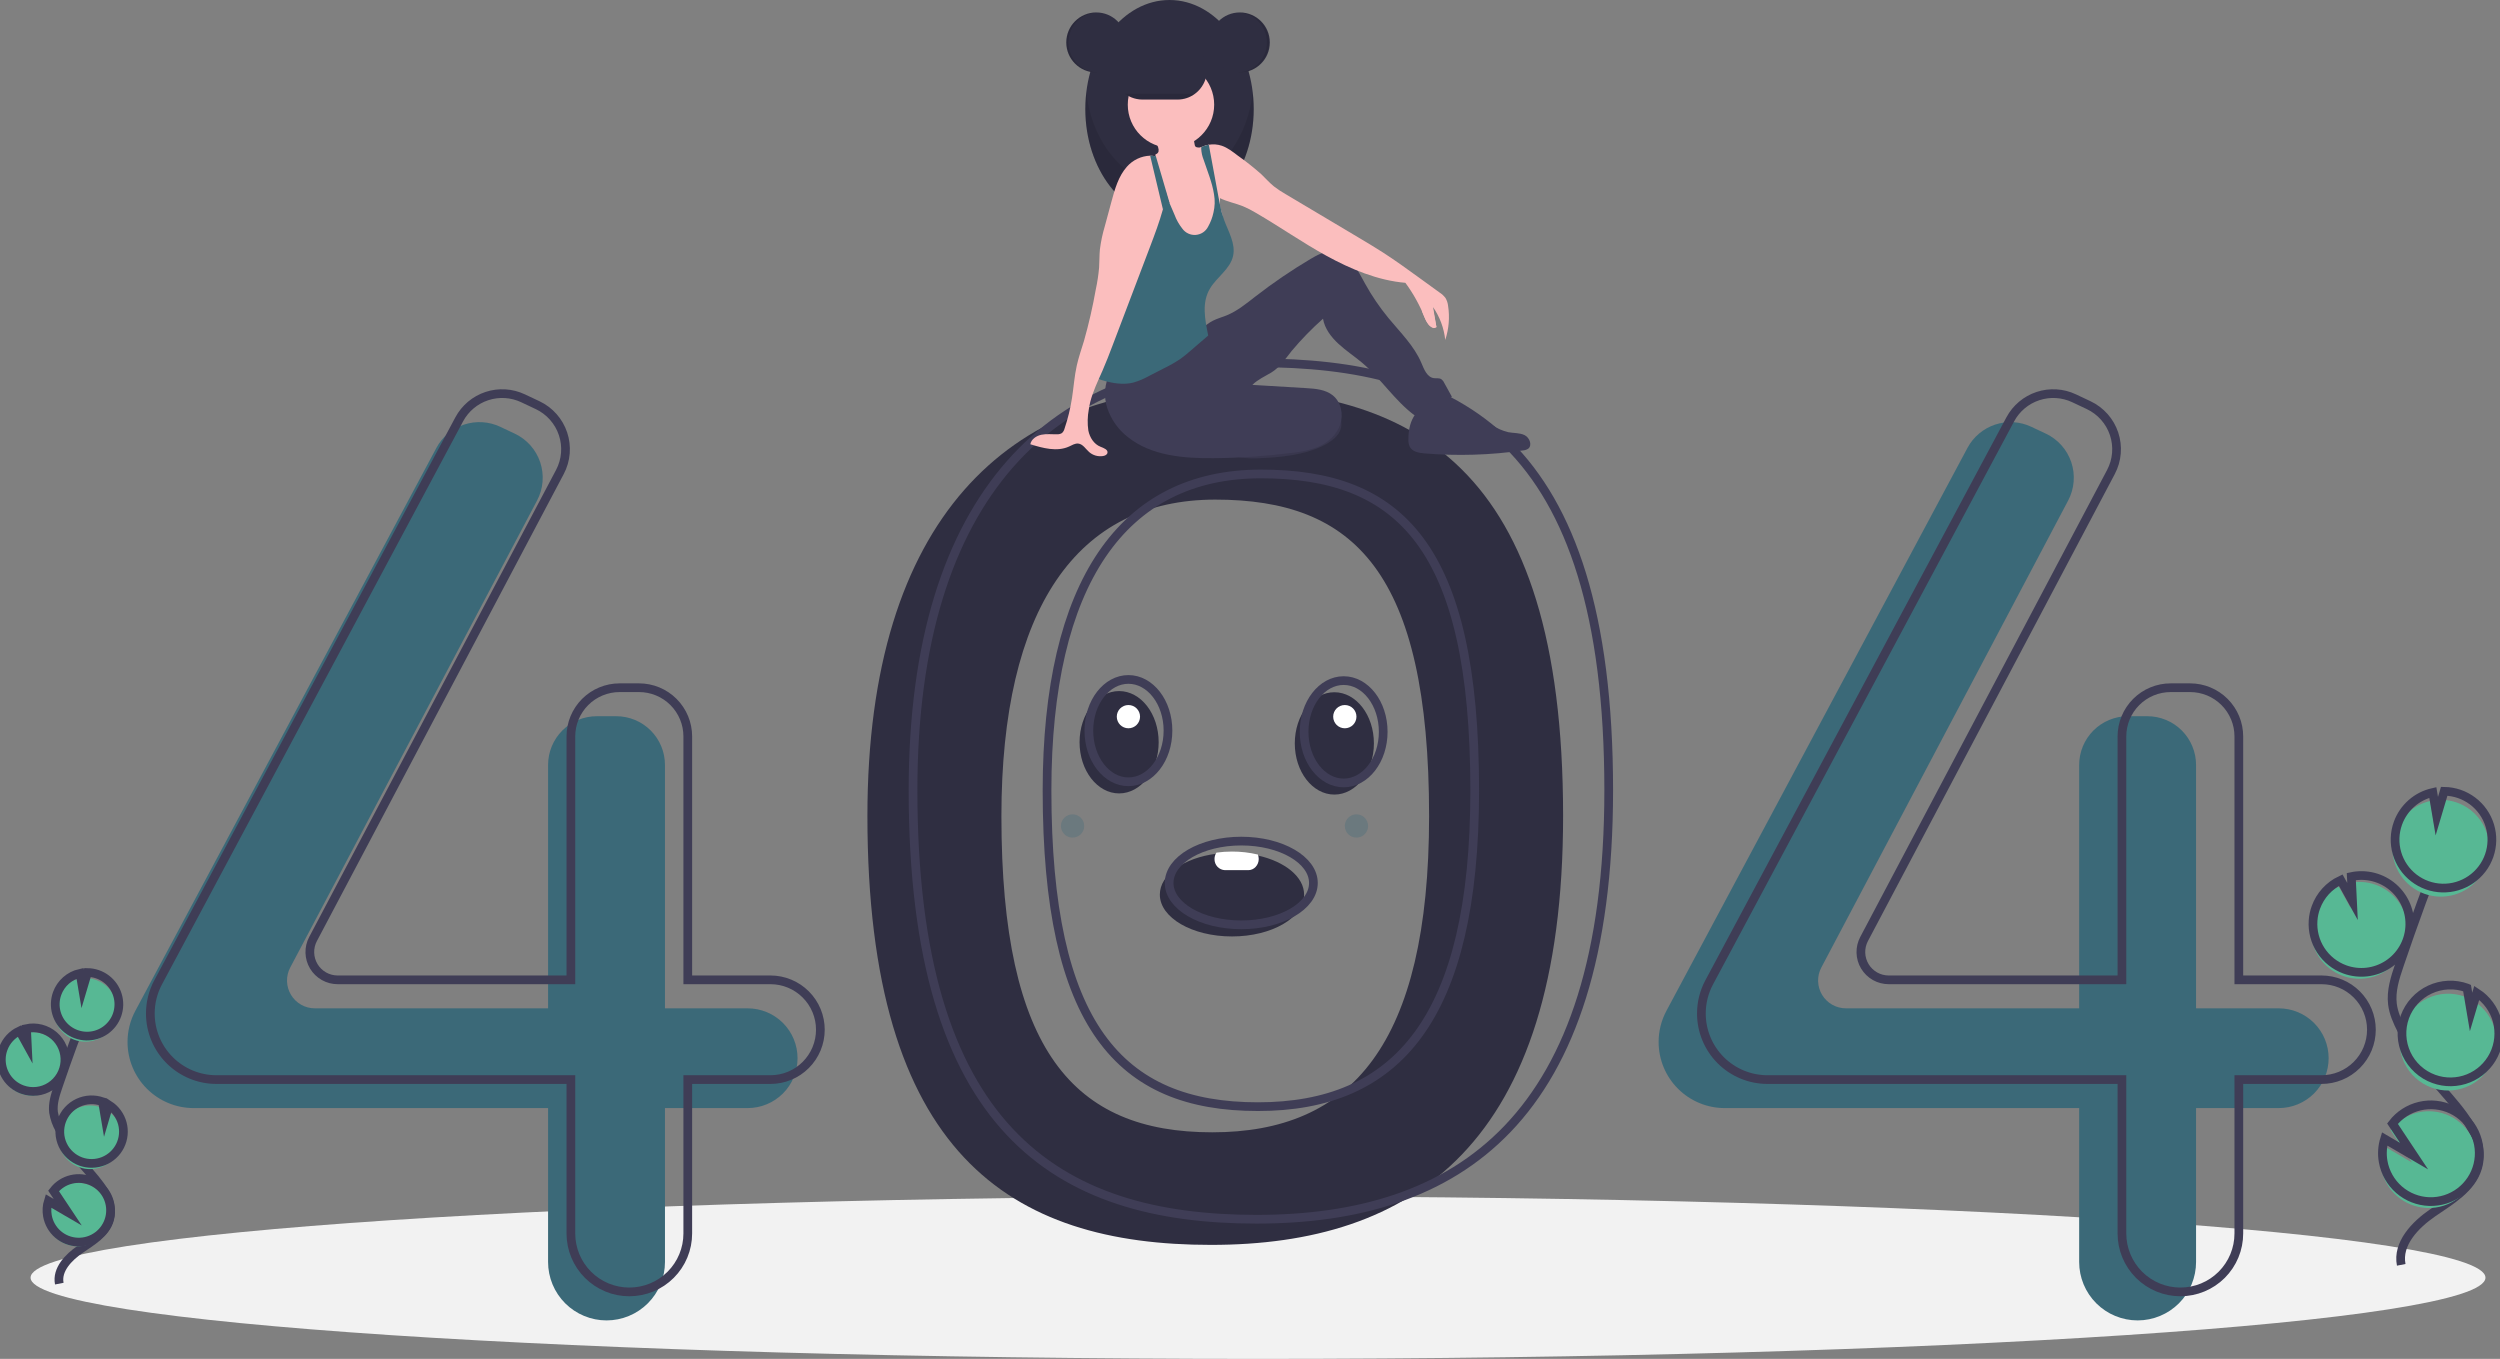<svg width="287" height="156" viewBox="0 0 287 156" fill="none" xmlns="http://www.w3.org/2000/svg">
<rect x="0" y="0" width="287" height="156" fill="#808080" stroke="none"/>
<g clip-path="url(#clip0)">
<path d="M144.421 156C222.243 156 285.331 151.825 285.331 146.675C285.331 141.525 222.243 137.351 144.421 137.351C66.599 137.351 3.511 141.525 3.511 146.675C3.511 151.825 66.599 156 144.421 156Z" fill="#F2F2F2"/>
<path d="M139.02 44.594C116.062 44.594 99.579 59.318 99.579 93.672C99.579 132.606 116.062 142.913 139.02 142.913C161.978 142.913 179.444 131.625 179.444 93.672C179.444 53.101 161.978 44.594 139.02 44.594ZM139.171 129.989C123.27 129.989 114.962 120.664 114.962 93.697C114.962 69.903 123.61 57.355 139.511 57.355C155.412 57.355 164.06 65.597 164.06 93.697C164.06 119.984 155.072 129.989 139.171 129.989Z" fill="#2F2E41"/>
<path d="M85.831 115.757H76.339V87.816C76.339 86.332 75.749 84.909 74.699 83.859C73.65 82.81 72.226 82.221 70.741 82.221H68.517C67.782 82.221 67.054 82.365 66.375 82.646C65.695 82.928 65.078 83.34 64.559 83.859C64.039 84.379 63.627 84.996 63.345 85.675C63.064 86.354 62.919 87.081 62.919 87.816V115.757H36.145C35.594 115.757 35.053 115.614 34.573 115.344C34.093 115.073 33.692 114.683 33.408 114.211C33.123 113.739 32.966 113.202 32.95 112.652C32.935 112.102 33.062 111.557 33.319 111.07L61.657 57.458C62.01 56.79 62.224 56.057 62.286 55.303C62.348 54.55 62.257 53.792 62.018 53.074C61.779 52.357 61.397 51.696 60.895 51.13C60.393 50.565 59.781 50.107 59.098 49.784L57.425 48.995C56.126 48.382 54.641 48.291 53.277 48.742C51.913 49.193 50.775 50.15 50.098 51.416L15.536 116.043C14.948 117.144 14.64 118.373 14.64 119.62C14.64 120.617 14.836 121.604 15.218 122.524C15.599 123.445 16.158 124.281 16.863 124.986C17.568 125.69 18.405 126.249 19.326 126.63C20.247 127.012 21.234 127.208 22.23 127.208H62.919V144.876C62.919 145.757 63.093 146.629 63.43 147.443C63.767 148.256 64.261 148.996 64.884 149.619C65.507 150.241 66.247 150.735 67.061 151.072C67.875 151.41 68.748 151.583 69.629 151.583H69.629C70.51 151.583 71.383 151.41 72.197 151.072C73.011 150.735 73.751 150.241 74.374 149.619C74.997 148.996 75.491 148.256 75.828 147.443C76.165 146.629 76.339 145.757 76.339 144.876V127.208H85.831C87.35 127.208 88.807 126.605 89.882 125.531C90.956 124.457 91.559 123.001 91.559 121.482C91.559 119.964 90.956 118.507 89.882 117.434C88.807 116.36 87.35 115.757 85.831 115.757Z" fill="#3B6978"/>
<path d="M261.6 115.757H252.108V87.816C252.108 86.332 251.518 84.909 250.469 83.859C249.419 82.81 247.995 82.221 246.51 82.221H244.286C243.551 82.221 242.823 82.365 242.144 82.646C241.465 82.928 240.848 83.34 240.328 83.859C239.808 84.379 239.396 84.996 239.114 85.675C238.833 86.354 238.688 87.081 238.688 87.816V115.757H211.914C211.363 115.757 210.822 115.614 210.342 115.344C209.863 115.073 209.461 114.683 209.177 114.211C208.893 113.739 208.735 113.202 208.719 112.652C208.704 112.102 208.831 111.557 209.088 111.07L237.426 57.458C237.779 56.79 237.993 56.057 238.055 55.303C238.117 54.55 238.026 53.792 237.787 53.074C237.548 52.357 237.166 51.696 236.664 51.13C236.162 50.565 235.551 50.107 234.867 49.784L233.194 48.995C231.895 48.382 230.41 48.291 229.046 48.742C227.682 49.193 226.544 50.15 225.867 51.416L191.305 116.043C190.717 117.144 190.409 118.373 190.409 119.62C190.409 121.633 191.209 123.563 192.632 124.986C194.056 126.409 195.986 127.208 198 127.208H238.688V144.876C238.688 146.655 239.395 148.361 240.653 149.619C241.912 150.876 243.619 151.583 245.398 151.583C247.178 151.583 248.884 150.876 250.143 149.619C251.401 148.361 252.108 146.655 252.108 144.876V127.208H261.6C263.119 127.208 264.576 126.605 265.651 125.531C266.725 124.457 267.328 123.001 267.328 121.482C267.328 119.964 266.725 118.507 265.651 117.434C264.576 116.36 263.12 115.757 261.6 115.757Z" fill="#3B6978"/>
<path d="M88.45 112.485H78.957V84.544C78.957 83.809 78.813 83.082 78.531 82.403C78.25 81.724 77.838 81.107 77.318 80.588C76.798 80.068 76.181 79.656 75.502 79.375C74.823 79.093 74.095 78.949 73.36 78.949H71.135C69.651 78.949 68.227 79.538 67.177 80.588C66.127 81.637 65.537 83.06 65.537 84.544V112.485H38.763C38.212 112.485 37.671 112.342 37.191 112.072C36.712 111.801 36.31 111.411 36.026 110.939C35.742 110.468 35.584 109.931 35.569 109.38C35.553 108.83 35.68 108.285 35.938 107.798L64.275 54.186C64.629 53.518 64.843 52.785 64.905 52.031C64.967 51.278 64.876 50.52 64.636 49.803C64.397 49.086 64.015 48.424 63.513 47.859C63.011 47.293 62.4 46.835 61.716 46.512L60.043 45.723C58.744 45.11 57.259 45.019 55.895 45.47C54.532 45.921 53.393 46.878 52.716 48.145L18.155 112.772C17.566 113.872 17.258 115.101 17.258 116.349V116.349C17.258 118.361 18.058 120.291 19.482 121.714C20.905 123.137 22.836 123.936 24.849 123.936H65.537V141.604C65.537 142.485 65.711 143.357 66.048 144.171C66.385 144.984 66.88 145.724 67.503 146.347C68.126 146.97 68.866 147.464 69.68 147.801C70.494 148.138 71.366 148.311 72.248 148.311H72.248C74.027 148.311 75.734 147.605 76.992 146.347C78.251 145.089 78.957 143.383 78.957 141.604V123.936H88.45C89.202 123.936 89.947 123.788 90.642 123.5C91.337 123.213 91.968 122.791 92.5 122.259C93.032 121.727 93.454 121.096 93.742 120.402C94.03 119.707 94.178 118.962 94.178 118.21V118.21C94.178 117.459 94.03 116.714 93.742 116.019C93.454 115.325 93.032 114.694 92.5 114.162C91.968 113.63 91.337 113.208 90.642 112.921C89.947 112.633 89.202 112.485 88.45 112.485V112.485Z" stroke="#3F3D56" stroke-miterlimit="10"/>
<path d="M266.51 112.485H257.018V84.544C257.018 83.06 256.428 81.637 255.378 80.588C254.329 79.538 252.905 78.949 251.42 78.949H249.196C248.461 78.949 247.733 79.093 247.054 79.375C246.374 79.656 245.757 80.068 245.238 80.588C244.718 81.107 244.305 81.724 244.024 82.403C243.743 83.082 243.598 83.809 243.598 84.544V112.485H216.824C216.273 112.485 215.731 112.342 215.252 112.072C214.772 111.801 214.371 111.411 214.087 110.939C213.802 110.468 213.645 109.931 213.629 109.38C213.614 108.83 213.741 108.285 213.998 107.798L242.336 54.186C242.689 53.518 242.903 52.785 242.965 52.031C243.027 51.278 242.936 50.52 242.697 49.803C242.458 49.086 242.076 48.424 241.574 47.859C241.072 47.293 240.46 46.835 239.777 46.512L238.104 45.723C236.805 45.11 235.32 45.019 233.956 45.47C232.592 45.921 231.454 46.878 230.777 48.145L196.215 112.772C195.627 113.872 195.319 115.101 195.319 116.349C195.319 118.361 196.118 120.291 197.542 121.714C198.966 123.137 200.896 123.936 202.909 123.936H243.598V141.604C243.598 143.383 244.305 145.089 245.563 146.347C246.822 147.605 248.528 148.311 250.308 148.311V148.311C252.088 148.311 253.794 147.605 255.053 146.347C256.311 145.089 257.018 143.383 257.018 141.604V123.936H266.51C267.262 123.936 268.007 123.788 268.702 123.5C269.397 123.213 270.029 122.791 270.56 122.259C271.092 121.727 271.514 121.096 271.802 120.402C272.09 119.707 272.238 118.962 272.238 118.21V118.21C272.238 116.692 271.635 115.236 270.56 114.162C269.486 113.088 268.029 112.485 266.51 112.485V112.485Z" stroke="#3F3D56" stroke-miterlimit="10"/>
<path d="M144.257 41.65C121.299 41.65 104.816 56.373 104.816 90.727C104.816 129.662 121.299 139.968 144.257 139.968C167.215 139.968 184.681 128.68 184.681 90.727C184.681 50.157 167.215 41.65 144.257 41.65ZM144.408 127.044C128.507 127.044 120.199 117.719 120.199 90.752C120.199 66.958 128.847 54.41 144.748 54.41C160.65 54.41 169.297 62.652 169.297 90.752C169.297 117.039 160.309 127.044 144.408 127.044V127.044Z" stroke="#3F3D56" stroke-miterlimit="10"/>
<path d="M125.855 8.318C127.758 8.318 129.301 6.776 129.301 4.873C129.301 2.971 127.758 1.428 125.855 1.428C123.952 1.428 122.409 2.971 122.409 4.873C122.409 6.776 123.952 8.318 125.855 8.318Z" fill="#2F2E41"/>
<path d="M134.26 25.038C139.599 25.038 143.927 19.433 143.927 12.519C143.927 5.605 139.599 0 134.26 0C128.922 0 124.594 5.605 124.594 12.519C124.594 19.433 128.922 25.038 134.26 25.038Z" fill="#2F2E41"/>
<path opacity="0.1" d="M134.26 21.257C129.418 21.257 125.407 16.646 124.704 10.629C124.631 11.256 124.594 11.887 124.594 12.519C124.594 19.433 128.922 25.038 134.26 25.038C139.599 25.038 143.927 19.433 143.927 12.519C143.927 11.887 143.89 11.256 143.817 10.629C143.113 16.646 139.103 21.257 134.26 21.257Z" fill="black"/>
<path d="M153.93 49.182C153.723 50.034 152.828 50.717 151.836 51.194C149.752 52.197 147.182 52.497 144.688 52.597C144.052 52.636 143.414 52.624 142.78 52.562C141.551 52.443 140.398 51.913 139.507 51.058C139.444 51.017 139.392 50.96 139.356 50.893C139.32 50.826 139.302 50.751 139.303 50.675C139.305 50.6 139.325 50.525 139.363 50.46C139.4 50.394 139.454 50.339 139.519 50.299C140.846 48.841 143.062 47.948 145.293 47.304C146.985 46.816 149.936 45.552 151.782 45.723C153.569 45.888 154.192 48.105 153.93 49.182Z" fill="#3F3D56"/>
<path opacity="0.1" d="M153.93 49.182C153.723 50.034 152.828 50.717 151.836 51.194C149.752 52.197 147.182 52.497 144.688 52.597C144.052 52.636 143.414 52.624 142.78 52.562C141.551 52.443 140.398 51.913 139.507 51.058C139.444 51.017 139.392 50.96 139.356 50.893C139.32 50.826 139.302 50.751 139.303 50.675C139.305 50.6 139.325 50.525 139.363 50.46C139.4 50.394 139.454 50.339 139.519 50.299C140.846 48.841 143.062 47.948 145.293 47.304C146.985 46.816 149.936 45.552 151.782 45.723C153.569 45.888 154.192 48.105 153.93 49.182Z" fill="black"/>
<path d="M127.432 42.809C126.796 44.055 126.68 45.503 127.112 46.834C127.55 48.155 128.371 49.316 129.47 50.171C132.167 52.331 135.878 52.629 139.334 52.599C142.362 52.572 145.387 52.365 148.391 51.978C149.397 51.889 150.387 51.659 151.329 51.296C152.457 50.808 153.449 49.914 153.85 48.753C154.252 47.592 153.967 46.17 153.013 45.395C152.175 44.714 151.019 44.621 149.942 44.556L143.774 44.185C144.384 43.569 145.195 43.22 145.937 42.772C146.921 42.178 147.575 41.18 148.291 40.28C149.394 38.962 150.594 37.729 151.881 36.59C152.082 37.741 152.81 38.686 153.667 39.48C154.525 40.275 155.513 40.914 156.404 41.67C158.562 43.501 160.116 45.987 162.385 47.678C163.947 47.268 165.406 46.54 166.672 45.539L165.79 43.942C165.717 43.777 165.602 43.634 165.458 43.527C165.208 43.373 164.886 43.453 164.596 43.409C163.821 43.293 163.483 42.399 163.179 41.677C162.344 39.695 160.746 38.157 159.381 36.496C158.373 35.269 157.48 33.953 156.711 32.564C156.252 31.736 155.832 30.874 155.21 30.16C154.588 29.447 153.716 28.886 152.769 28.884C151.932 28.882 151.161 29.307 150.441 29.734C148.25 31.035 146.142 32.47 144.129 34.032C143.075 34.85 142.029 35.714 140.793 36.215C140.273 36.426 139.724 36.57 139.225 36.827C138.351 37.277 137.687 38.038 136.973 38.713C134.425 41.123 130.937 42.684 127.432 42.809Z" fill="#3F3D56"/>
<path d="M140.328 25.66C140.299 26.396 140.142 27.122 139.864 27.805C139.724 28.145 139.514 28.453 139.249 28.709C138.984 28.965 138.669 29.164 138.324 29.293C137.833 29.424 137.319 29.441 136.822 29.342C136.388 29.296 135.969 29.154 135.598 28.925C135.02 28.527 134.731 27.818 134.626 27.124C134.521 26.431 134.568 25.723 134.501 25.025C134.435 24.461 134.328 23.902 134.18 23.354C134.134 23.172 134.088 22.991 134.043 22.809C133.998 22.628 133.955 22.446 133.914 22.265C133.877 22.094 133.843 21.923 133.813 21.75C133.789 21.605 133.767 21.459 133.751 21.312C133.736 20.876 133.664 20.444 133.535 20.027C133.414 19.757 133.263 19.501 133.085 19.265C133.008 19.156 132.934 19.047 132.866 18.933C132.669 18.638 132.578 18.286 132.606 17.933C132.614 17.878 132.628 17.824 132.646 17.772C132.653 17.752 132.66 17.732 132.668 17.712C132.744 17.692 132.814 17.653 132.871 17.6C132.928 17.546 132.971 17.48 132.997 17.406C133.026 17.247 133.012 17.083 132.958 16.931C132.895 16.719 132.809 16.514 132.701 16.32C132.631 16.192 132.391 15.962 132.389 15.816C132.386 15.522 132.961 15.285 133.194 15.169C133.905 14.813 134.697 14.653 135.49 14.704C135.999 14.738 136.55 14.894 136.831 15.32C137.083 15.704 137.049 16.202 137.157 16.648C137.168 16.713 137.196 16.774 137.237 16.825C137.292 16.875 137.361 16.907 137.434 16.916C137.559 16.941 137.687 16.946 137.813 16.931H137.814C137.847 16.928 137.88 16.924 137.913 16.917C138.109 16.88 138.295 16.8 138.456 16.682C138.56 16.654 138.665 16.632 138.771 16.614C138.775 16.614 138.779 16.613 138.784 16.612C139.205 17.94 139.259 19.364 139.604 20.717C139.775 21.39 140.019 22.055 140.054 22.747C140.056 22.777 140.057 22.808 140.058 22.839C140.063 23.062 140.045 23.286 140.054 23.508C140.058 23.608 140.069 23.707 140.088 23.805C140.126 23.963 140.173 24.119 140.228 24.271L140.231 24.279C140.247 24.327 140.262 24.377 140.275 24.426C140.284 24.462 140.292 24.498 140.299 24.534L140.3 24.537C140.362 24.908 140.371 25.286 140.328 25.66Z" fill="#FBBEBE"/>
<path d="M134.428 16.972C137.167 16.972 139.388 14.753 139.388 12.015C139.388 9.277 137.167 7.058 134.428 7.058C131.69 7.058 129.469 9.277 129.469 12.015C129.469 14.753 131.69 16.972 134.428 16.972Z" fill="#FBBEBE"/>
<path d="M165.914 39.024C165.77 37.672 165.289 36.377 164.515 35.258C164.644 36.023 164.773 36.787 164.902 37.551C164.741 37.598 164.571 37.596 164.411 37.547C164.251 37.498 164.109 37.404 164.003 37.275C163.794 37.014 163.634 36.718 163.531 36.4C162.968 35.002 162.231 33.68 161.338 32.466C158.181 32.203 155.06 30.894 152.284 29.369C149.506 27.845 146.907 26.018 144.167 24.429C143.692 24.142 143.197 23.889 142.686 23.673C141.829 23.329 140.866 23.151 140.054 22.747C139.999 22.72 139.944 22.691 139.89 22.662C139.707 22.562 139.533 22.445 139.371 22.313C139.284 22.242 139.2 22.166 139.122 22.085C138.717 21.613 138.395 21.076 138.172 20.495C137.735 19.531 137.58 18.367 137.144 17.402C137.345 17.215 137.569 17.057 137.813 16.931H137.813C137.849 16.913 137.884 16.895 137.92 16.878C138.092 16.797 138.272 16.731 138.456 16.682C138.56 16.655 138.665 16.632 138.771 16.614C138.775 16.614 138.779 16.613 138.783 16.612C139.275 16.532 139.778 16.572 140.25 16.728C140.941 16.961 141.524 17.428 142.105 17.869C143.048 18.533 143.953 19.251 144.815 20.018C145.294 20.477 145.731 20.981 146.247 21.398C146.675 21.728 147.126 22.027 147.597 22.292C150.386 23.953 153.174 25.613 155.963 27.272C156.907 27.834 157.851 28.396 158.774 28.991C160.176 29.895 161.528 30.875 162.879 31.854C163.675 32.43 164.47 33.007 165.266 33.584C165.527 33.75 165.756 33.962 165.943 34.209C166.107 34.489 166.21 34.802 166.243 35.126C166.442 36.433 166.33 37.769 165.914 39.024Z" fill="#FBBEBE"/>
<path d="M141.557 29.388C141.223 30.888 139.706 31.794 138.914 33.112C137.929 34.747 138.33 36.647 138.7 38.52C138.024 39.102 137.348 39.685 136.672 40.267C136.299 40.587 135.926 40.909 135.524 41.192C134.938 41.584 134.326 41.936 133.691 42.244C133.093 42.551 132.494 42.859 131.896 43.167C131.34 43.48 130.75 43.73 130.138 43.912C128.959 44.214 127.707 44.002 126.54 43.652C126.402 43.616 126.27 43.562 126.147 43.492C126.074 43.448 126.01 43.391 125.96 43.323C125.845 43.117 125.803 42.877 125.841 42.645C125.96 40.682 126.44 38.76 126.918 36.853C127.174 35.709 127.518 34.586 127.946 33.495C128.367 32.56 128.85 31.654 129.393 30.784C129.992 29.69 130.702 28.66 131.511 27.71C131.905 27.344 132.237 26.917 132.493 26.445C132.791 25.764 132.676 24.983 132.737 24.242C132.783 23.686 132.931 23.142 133.173 22.639V22.638C133.302 22.366 133.458 22.109 133.638 21.868C133.72 22.058 133.802 22.247 133.883 22.437C133.937 22.561 133.99 22.685 134.043 22.809C134.112 22.969 134.18 23.128 134.248 23.286C134.444 23.742 134.639 24.197 134.835 24.652C135.046 25.224 135.346 25.76 135.726 26.239C135.899 26.484 136.133 26.68 136.405 26.807C136.676 26.935 136.976 26.99 137.276 26.967C137.575 26.944 137.863 26.844 138.113 26.677C138.362 26.509 138.563 26.28 138.697 26.011C138.979 25.51 139.184 24.968 139.304 24.405C139.47 23.72 139.493 23.008 139.371 22.313C139.168 20.976 138.599 19.61 138.186 18.367C138.017 17.953 137.92 17.513 137.898 17.066C137.898 17.016 137.903 16.966 137.913 16.917C137.915 16.904 137.918 16.891 137.92 16.878C138.092 16.797 138.272 16.731 138.456 16.682C138.56 16.655 138.665 16.632 138.771 16.614C139.135 18.584 139.499 20.553 139.864 22.523C139.873 22.569 139.882 22.615 139.89 22.662C139.943 22.944 139.996 23.227 140.054 23.508C140.107 23.764 140.164 24.018 140.228 24.271L140.231 24.279C140.253 24.364 140.275 24.449 140.299 24.534L140.3 24.537C140.365 24.768 140.437 24.999 140.518 25.226C141.013 26.593 141.874 27.969 141.557 29.388Z" fill="#3B6978"/>
<path d="M161.684 50.464C161.668 50.753 161.724 51.041 161.847 51.304C162.157 51.871 162.902 52 163.546 52.053C167.311 52.362 171.098 52.246 174.837 51.709C175.039 51.695 175.236 51.634 175.411 51.531C175.943 51.158 175.615 50.25 175.035 49.959C174.454 49.669 173.766 49.739 173.129 49.613C172.496 49.454 171.893 49.193 171.345 48.84C170.053 48.098 168.781 47.325 167.527 46.52C166.78 46.041 165.899 45.529 165.059 45.813C162.781 46.583 161.669 48.009 161.684 50.464Z" fill="#3F3D56"/>
<path d="M133.933 22.16V22.16C133.928 22.196 133.922 22.23 133.914 22.265C133.905 22.322 133.894 22.38 133.883 22.437C133.779 22.97 133.651 23.501 133.504 24.029C133.101 25.487 132.56 26.921 132.024 28.334C130.585 32.124 129.145 35.913 127.706 39.703C127.343 40.657 126.98 41.613 126.568 42.548C126.43 42.86 126.288 43.174 126.147 43.492C125.641 44.628 125.155 45.802 124.993 47.012C124.843 47.808 124.826 48.624 124.942 49.426C125.103 50.219 125.585 50.994 126.339 51.287C126.707 51.431 127.234 51.623 127.133 52.005C127.079 52.215 126.84 52.318 126.626 52.353C126.343 52.398 126.053 52.38 125.778 52.301C125.502 52.222 125.248 52.083 125.032 51.894C124.629 51.537 124.32 50.982 123.785 50.922C123.414 50.882 123.073 51.104 122.733 51.259C121.348 51.892 119.734 51.449 118.279 51C118.393 50.411 118.985 50.022 119.573 49.905C120.16 49.786 120.768 49.87 121.367 49.854C121.559 49.865 121.75 49.816 121.913 49.714C122.059 49.58 122.161 49.405 122.207 49.212C122.593 48.068 122.88 46.894 123.065 45.701C123.258 44.455 123.339 43.19 123.615 41.959C123.829 40.999 124.16 40.069 124.444 39.126C124.994 37.185 125.445 35.217 125.796 33.231C125.974 32.406 126.101 31.57 126.177 30.73C126.225 30.032 126.202 29.332 126.269 28.637C126.382 27.733 126.571 26.84 126.833 25.967C127.091 25.015 127.347 24.064 127.604 23.113C127.985 21.706 128.393 20.244 129.358 19.15C129.694 18.765 130.104 18.453 130.565 18.233C131.026 18.013 131.527 17.89 132.037 17.871C132.229 17.871 132.419 17.892 132.606 17.933C132.637 17.94 132.668 17.948 132.7 17.956C132.903 18.009 133.099 18.09 133.28 18.196C133.578 18.007 133.729 18.074 133.927 18.365C134.1 18.674 134.182 19.025 134.162 19.378C134.179 20.311 134.102 21.242 133.933 22.16Z" fill="#FBBEBE"/>
<path d="M134.26 23.274L134.248 23.286L134.18 23.354L133.504 24.029L133.173 22.639L132.037 17.871C132.228 17.871 132.419 17.892 132.606 17.933C132.614 17.878 132.627 17.824 132.646 17.772L132.699 17.956L133.084 19.265L133.813 21.75L133.933 22.16V22.16L134.26 23.274Z" fill="#3B6978"/>
<path d="M138.549 8.065C138.548 8.506 138.461 8.943 138.291 9.351C138.121 9.758 137.873 10.128 137.56 10.44C137.447 10.553 137.326 10.658 137.197 10.754C136.617 11.191 135.91 11.428 135.184 11.428H131.151C130.26 11.427 129.406 11.072 128.777 10.442C128.147 9.811 127.793 8.957 127.793 8.066C127.793 7.176 128.147 6.321 128.777 5.691C129.406 5.061 130.26 4.706 131.151 4.705H135.184C136.075 4.707 136.929 5.061 137.56 5.691C138.19 6.321 138.546 7.174 138.549 8.065Z" fill="#2F2E41"/>
<path d="M142.33 8.318C144.233 8.318 145.776 6.776 145.776 4.873C145.776 2.971 144.233 1.428 142.33 1.428C140.426 1.428 138.883 2.971 138.883 4.873C138.883 6.776 140.426 8.318 142.33 8.318Z" fill="#2F2E41"/>
<path opacity="0.1" d="M142.246 1.428C142.203 1.428 142.162 1.43 142.12 1.432C143.011 1.464 143.855 1.841 144.475 2.483C145.094 3.125 145.44 3.981 145.44 4.873C145.44 5.765 145.094 6.622 144.475 7.264C143.855 7.906 143.011 8.282 142.12 8.315C142.162 8.316 142.203 8.318 142.246 8.318C143.16 8.318 144.036 7.955 144.683 7.309C145.329 6.663 145.692 5.787 145.692 4.873C145.692 3.96 145.329 3.083 144.683 2.437C144.036 1.791 143.16 1.428 142.246 1.428Z" fill="black"/>
<path opacity="0.1" d="M125.855 1.428C125.897 1.428 125.939 1.43 125.981 1.432C125.089 1.464 124.245 1.841 123.626 2.483C123.007 3.125 122.661 3.981 122.661 4.873C122.661 5.765 123.007 6.622 123.626 7.264C124.245 7.906 125.089 8.282 125.981 8.315C125.939 8.316 125.897 8.318 125.855 8.318C124.941 8.317 124.066 7.954 123.42 7.308C122.774 6.662 122.412 5.786 122.412 4.873C122.412 3.96 122.774 3.084 123.42 2.438C124.066 1.792 124.941 1.429 125.855 1.428Z" fill="black"/>
<path opacity="0.1" d="M137.197 10.754C136.617 11.191 135.91 11.428 135.184 11.428H131.152C130.425 11.428 129.719 11.191 129.139 10.754H137.197Z" fill="black"/>
<path d="M163.238 35.715C163.238 35.715 164.107 38.218 164.902 37.551L164.268 34.28L163.238 35.715Z" fill="#FBBEBE"/>
<path d="M268.961 112.027C269.771 112.321 270.637 112.423 271.492 112.326C272.348 112.228 273.169 111.933 273.891 111.464C274.613 110.995 275.216 110.364 275.652 109.623C276.089 108.881 276.347 108.048 276.407 107.189C276.467 106.331 276.326 105.47 275.996 104.675C275.666 103.88 275.156 103.172 274.506 102.608C273.856 102.044 273.084 101.638 272.25 101.423C271.416 101.208 270.544 101.19 269.702 101.369L269.841 104.229L268.487 101.778C267.158 102.402 266.132 103.528 265.633 104.908C265.456 105.392 265.348 105.898 265.313 106.412C265.228 107.617 265.538 108.817 266.196 109.83C266.854 110.844 267.825 111.615 268.961 112.027Z" fill="#57B894"/>
<path d="M275.66 145.202C275.182 142.77 277.253 140.613 279.299 139.211C281.344 137.81 283.734 136.432 284.432 134.053C285.435 130.635 282.448 127.504 280.122 124.804C278.397 122.8 276.915 120.599 275.708 118.246C275.224 117.303 274.78 116.317 274.652 115.265C274.469 113.749 274.956 112.241 275.447 110.796C277.081 105.98 278.829 101.205 280.69 96.47" stroke="#3F3D56" stroke-miterlimit="10"/>
<path d="M269.19 111.291C269.999 111.585 270.866 111.687 271.721 111.589C272.577 111.491 273.398 111.196 274.12 110.727C274.842 110.258 275.445 109.628 275.881 108.886C276.318 108.144 276.576 107.311 276.636 106.453C276.696 105.594 276.555 104.734 276.225 103.939C275.895 103.144 275.385 102.436 274.735 101.872C274.085 101.307 273.312 100.902 272.479 100.687C271.645 100.472 270.773 100.453 269.931 100.633L270.07 103.493L268.716 101.042C267.387 101.666 266.361 102.792 265.862 104.172C265.685 104.655 265.577 105.161 265.542 105.675C265.457 106.88 265.767 108.081 266.425 109.094C267.083 110.107 268.054 110.879 269.19 111.291V111.291Z" stroke="#3F3D56" stroke-miterlimit="10"/>
<path d="M274.981 95.482C275.298 94.606 275.831 93.825 276.531 93.209C277.23 92.593 278.073 92.163 278.982 91.958L279.44 94.678L280.289 91.822C281.467 91.839 282.609 92.231 283.551 92.939C284.492 93.648 285.184 94.637 285.526 95.764C285.868 96.892 285.843 98.099 285.454 99.211C285.065 100.323 284.333 101.282 283.363 101.951C282.393 102.62 281.236 102.964 280.058 102.932C278.879 102.901 277.742 102.496 276.809 101.776C275.876 101.056 275.197 100.059 274.868 98.927C274.539 97.796 274.579 96.59 274.981 95.482H274.981Z" fill="#57B894"/>
<path d="M275.286 94.5C275.604 93.625 276.137 92.843 276.836 92.227C277.535 91.611 278.378 91.181 279.288 90.976L279.745 93.696L280.594 90.84C281.772 90.857 282.915 91.249 283.856 91.957C284.797 92.666 285.489 93.655 285.831 94.783C286.173 95.91 286.148 97.117 285.759 98.229C285.371 99.341 284.638 100.3 283.668 100.969C282.698 101.638 281.541 101.982 280.363 101.95C279.185 101.919 278.047 101.514 277.114 100.794C276.182 100.074 275.502 99.077 275.173 97.945C274.845 96.814 274.884 95.608 275.286 94.5H275.286Z" stroke="#3F3D56" stroke-miterlimit="10"/>
<path d="M279.146 124.859C280.429 125.324 281.839 125.301 283.107 124.794C284.374 124.287 285.411 123.332 286.019 122.11C286.627 120.888 286.764 119.486 286.404 118.169C286.044 116.853 285.212 115.715 284.066 114.973L283.414 117.168L282.952 114.416C282.947 114.414 282.943 114.412 282.938 114.411C282.251 114.162 281.522 114.05 280.793 114.082C280.063 114.114 279.347 114.29 278.685 114.599C278.024 114.908 277.429 115.344 276.937 115.883C276.444 116.422 276.062 117.052 275.813 117.739C275.564 118.425 275.452 119.153 275.485 119.883C275.518 120.612 275.694 121.328 276.004 121.989C276.313 122.65 276.75 123.244 277.289 123.736C277.828 124.229 278.459 124.61 279.146 124.859H279.146Z" fill="#57B894"/>
<path d="M279.411 123.864C280.694 124.329 282.104 124.306 283.371 123.8C284.639 123.293 285.675 122.337 286.283 121.116C286.891 119.894 287.028 118.491 286.668 117.175C286.308 115.859 285.476 114.721 284.331 113.978L283.679 116.173L283.216 113.422C283.212 113.42 283.207 113.418 283.202 113.416C282.516 113.167 281.787 113.055 281.057 113.088C280.328 113.12 279.612 113.296 278.95 113.605C278.288 113.914 277.694 114.35 277.201 114.889C276.708 115.427 276.326 116.058 276.077 116.744C275.828 117.43 275.717 118.159 275.75 118.888C275.782 119.618 275.959 120.333 276.268 120.994C276.578 121.656 277.015 122.249 277.554 122.742C278.093 123.234 278.724 123.616 279.411 123.864H279.411Z" stroke="#3F3D56" stroke-miterlimit="10"/>
<path d="M273.358 134.088C273.579 135.343 274.225 136.484 275.187 137.319C276.149 138.155 277.37 138.634 278.644 138.677C279.918 138.72 281.168 138.324 282.185 137.555C283.201 136.786 283.922 135.691 284.227 134.453C284.531 133.216 284.401 131.912 283.858 130.759C283.314 129.606 282.391 128.675 281.243 128.122C280.094 127.569 278.79 127.428 277.55 127.721C276.309 128.015 275.208 128.726 274.43 129.736L276.907 133.462L273.522 131.484C273.26 132.327 273.203 133.219 273.358 134.088Z" fill="#57B894"/>
<path d="M273.587 133.351C273.808 134.606 274.454 135.747 275.416 136.583C276.378 137.418 277.599 137.898 278.873 137.941C280.147 137.984 281.397 137.587 282.414 136.818C283.43 136.049 284.151 134.954 284.456 133.717C284.76 132.48 284.63 131.175 284.087 130.022C283.543 128.87 282.62 127.939 281.472 127.386C280.323 126.833 279.019 126.691 277.779 126.985C276.538 127.279 275.437 127.99 274.659 128.999L277.136 132.726L273.751 130.748C273.489 131.59 273.432 132.483 273.587 133.351V133.351Z" stroke="#3F3D56" stroke-miterlimit="10"/>
<path d="M2.406 125.565C2.938 125.758 3.507 125.825 4.069 125.761C4.631 125.697 5.171 125.503 5.645 125.195C6.119 124.886 6.516 124.472 6.802 123.985C7.089 123.498 7.259 122.95 7.298 122.386C7.337 121.822 7.245 121.257 7.028 120.734C6.811 120.212 6.476 119.747 6.049 119.376C5.622 119.006 5.115 118.739 4.567 118.598C4.019 118.456 3.446 118.444 2.893 118.562L2.984 120.441L2.095 118.831C1.222 119.241 0.547 119.981 0.219 120.887C0.103 121.205 0.032 121.538 0.009 121.875C-0.047 122.667 0.157 123.456 0.589 124.121C1.022 124.787 1.66 125.294 2.406 125.565Z" fill="#57B894"/>
<path d="M6.807 147.361C6.493 145.763 7.854 144.346 9.198 143.425C10.542 142.504 12.112 141.599 12.571 140.036C13.23 137.79 11.267 135.733 9.739 133.959C8.605 132.643 7.632 131.196 6.839 129.651C6.494 129.044 6.259 128.381 6.145 127.692C6.025 126.696 6.345 125.705 6.667 124.756C7.741 121.592 8.889 118.454 10.112 115.344" stroke="#3F3D56" stroke-miterlimit="10"/>
<path d="M2.557 125.081C3.088 125.274 3.658 125.341 4.22 125.277C4.782 125.213 5.321 125.019 5.795 124.711C6.27 124.403 6.666 123.988 6.953 123.501C7.24 123.014 7.409 122.466 7.449 121.902C7.488 121.338 7.395 120.773 7.179 120.25C6.962 119.728 6.627 119.263 6.2 118.892C5.772 118.522 5.265 118.255 4.717 118.114C4.169 117.973 3.596 117.96 3.043 118.078L3.134 119.958L2.245 118.347C1.372 118.757 0.698 119.497 0.37 120.404C0.254 120.721 0.183 121.054 0.16 121.391C0.104 122.183 0.307 122.972 0.74 123.637C1.172 124.303 1.81 124.81 2.557 125.081V125.081Z" stroke="#3F3D56" stroke-miterlimit="10"/>
<path d="M6.361 114.694C6.57 114.119 6.92 113.605 7.379 113.201C7.839 112.796 8.393 112.514 8.99 112.379L9.291 114.166L9.848 112.289C10.623 112.301 11.373 112.558 11.992 113.024C12.61 113.489 13.065 114.139 13.289 114.88C13.514 115.62 13.498 116.413 13.242 117.144C12.987 117.875 12.506 118.505 11.868 118.945C11.231 119.384 10.47 119.61 9.697 119.589C8.923 119.569 8.175 119.302 7.562 118.83C6.949 118.357 6.503 117.701 6.287 116.958C6.071 116.215 6.097 115.422 6.361 114.694Z" fill="#57B894"/>
<path d="M6.562 114.049C6.77 113.474 7.12 112.96 7.58 112.556C8.039 112.151 8.593 111.868 9.191 111.734L9.491 113.521L10.049 111.644C10.823 111.656 11.574 111.913 12.192 112.378C12.811 112.844 13.265 113.494 13.49 114.235C13.715 114.975 13.698 115.768 13.443 116.499C13.187 117.23 12.706 117.86 12.069 118.3C11.432 118.739 10.671 118.965 9.897 118.944C9.123 118.923 8.376 118.657 7.763 118.184C7.15 117.711 6.703 117.056 6.487 116.313C6.271 115.57 6.297 114.777 6.562 114.049V114.049Z" stroke="#3F3D56" stroke-miterlimit="10"/>
<path d="M9.098 133.995C9.941 134.301 10.867 134.286 11.7 133.953C12.533 133.62 13.214 132.992 13.613 132.189C14.013 131.387 14.103 130.465 13.866 129.6C13.63 128.735 13.083 127.988 12.33 127.5L11.902 128.942L11.598 127.134C11.595 127.133 11.592 127.132 11.589 127.131C11.138 126.967 10.659 126.893 10.18 126.915C9.7 126.936 9.23 127.051 8.795 127.254C8.36 127.457 7.969 127.744 7.646 128.098C7.322 128.452 7.071 128.866 6.907 129.317C6.743 129.768 6.67 130.247 6.692 130.726C6.713 131.205 6.829 131.675 7.033 132.11C7.236 132.544 7.523 132.934 7.877 133.258C8.232 133.581 8.646 133.832 9.098 133.995Z" fill="#57B894"/>
<path d="M9.271 133.342C10.115 133.647 11.041 133.632 11.874 133.299C12.706 132.966 13.387 132.339 13.787 131.536C14.186 130.733 14.277 129.812 14.04 128.947C13.803 128.082 13.257 127.334 12.504 126.847L12.076 128.289L11.772 126.481C11.769 126.48 11.766 126.478 11.763 126.477C11.312 126.314 10.833 126.241 10.354 126.262C9.875 126.284 9.404 126.399 8.97 126.602C8.092 127.012 7.414 127.754 7.083 128.665C6.753 129.575 6.798 130.579 7.208 131.456C7.619 132.333 8.361 133.012 9.271 133.342V133.342Z" stroke="#3F3D56" stroke-miterlimit="10"/>
<path d="M5.295 140.059C5.44 140.883 5.864 141.633 6.496 142.182C7.129 142.731 7.931 143.046 8.768 143.074C9.605 143.102 10.426 142.842 11.094 142.337C11.762 141.831 12.236 141.112 12.436 140.299C12.636 139.486 12.55 138.629 12.193 137.872C11.836 137.114 11.23 136.503 10.475 136.139C9.721 135.776 8.864 135.683 8.049 135.876C7.234 136.069 6.51 136.536 5.999 137.2L7.626 139.648L5.403 138.348C5.23 138.902 5.193 139.488 5.295 140.059Z" fill="#57B894"/>
<path d="M5.445 139.575C5.59 140.399 6.015 141.149 6.647 141.698C7.279 142.247 8.081 142.562 8.918 142.59C9.755 142.619 10.577 142.358 11.244 141.853C11.912 141.348 12.386 140.628 12.586 139.815C12.786 139.002 12.701 138.145 12.344 137.388C11.987 136.631 11.38 136.019 10.626 135.656C9.871 135.292 9.014 135.199 8.199 135.392C7.384 135.585 6.661 136.053 6.149 136.716L7.777 139.164L5.553 137.865C5.381 138.418 5.344 139.004 5.445 139.575V139.575Z" stroke="#3F3D56" stroke-miterlimit="10"/>
<path d="M128.474 91.084C130.982 91.084 133.015 88.454 133.015 85.21C133.015 81.965 130.982 79.335 128.474 79.335C125.966 79.335 123.933 81.965 123.933 85.21C123.933 88.454 125.966 91.084 128.474 91.084Z" fill="#2F2E41"/>
<path d="M153.183 91.217C155.691 91.217 157.725 88.587 157.725 85.343C157.725 82.099 155.691 79.469 153.183 79.469C150.675 79.469 148.642 82.099 148.642 85.343C148.642 88.587 150.675 91.217 153.183 91.217Z" fill="#2F2E41"/>
<path d="M149.711 102.699C149.711 105.353 146.003 107.505 141.43 107.505C136.857 107.505 133.149 105.353 133.149 102.699C133.149 100.4 135.93 98.478 139.645 98.008C140.237 97.93 140.833 97.891 141.43 97.893C142.43 97.89 143.427 97.997 144.403 98.213C147.507 98.905 149.711 100.654 149.711 102.699Z" fill="#2F2E41"/>
<path d="M129.543 89.749C132.051 89.749 134.084 87.119 134.084 83.874C134.084 80.63 132.051 78 129.543 78C127.035 78 125.001 80.63 125.001 83.874C125.001 87.119 127.035 89.749 129.543 89.749Z" stroke="#3F3D56" stroke-miterlimit="10"/>
<path d="M154.252 89.882C156.76 89.882 158.793 87.252 158.793 84.008C158.793 80.764 156.76 78.133 154.252 78.133C151.744 78.133 149.711 80.764 149.711 84.008C149.711 87.252 151.744 89.882 154.252 89.882Z" stroke="#3F3D56" stroke-miterlimit="10"/>
<path d="M142.498 106.17C147.072 106.17 150.779 104.019 150.779 101.364C150.779 98.71 147.072 96.558 142.498 96.558C137.925 96.558 134.217 98.71 134.217 101.364C134.217 104.019 137.925 106.17 142.498 106.17Z" stroke="#3F3D56" stroke-miterlimit="10"/>
<path d="M144.502 98.614C144.504 98.95 144.378 99.273 144.149 99.519C144.041 99.637 143.91 99.732 143.764 99.796C143.618 99.861 143.46 99.895 143.3 99.895H140.628C140.299 99.884 139.988 99.743 139.763 99.503C139.538 99.262 139.417 98.943 139.426 98.614C139.425 98.353 139.501 98.099 139.645 97.882C140.237 97.799 140.833 97.758 141.43 97.759C142.431 97.756 143.429 97.871 144.403 98.101C144.469 98.264 144.502 98.438 144.502 98.614Z" fill="white"/>
<path d="M129.543 83.607C130.28 83.607 130.878 83.01 130.878 82.272C130.878 81.535 130.28 80.937 129.543 80.937C128.805 80.937 128.207 81.535 128.207 82.272C128.207 83.01 128.805 83.607 129.543 83.607Z" fill="white"/>
<path d="M154.385 83.607C155.123 83.607 155.721 83.01 155.721 82.272C155.721 81.535 155.123 80.937 154.385 80.937C153.648 80.937 153.05 81.535 153.05 82.272C153.05 83.01 153.648 83.607 154.385 83.607Z" fill="white"/>
<path opacity="0.3" d="M155.721 96.157C156.459 96.157 157.057 95.559 157.057 94.822C157.057 94.085 156.459 93.487 155.721 93.487C154.983 93.487 154.385 94.085 154.385 94.822C154.385 95.559 154.983 96.157 155.721 96.157Z" fill="#3B6978"/>
<path opacity="0.3" d="M123.132 96.157C123.869 96.157 124.467 95.559 124.467 94.822C124.467 94.085 123.869 93.487 123.132 93.487C122.394 93.487 121.796 94.085 121.796 94.822C121.796 95.559 122.394 96.157 123.132 96.157Z" fill="#3B6978"/>
</g>
<defs>
<clipPath id="clip0">
<rect width="287" height="156" fill="white"/>
</clipPath>
</defs>
</svg>
